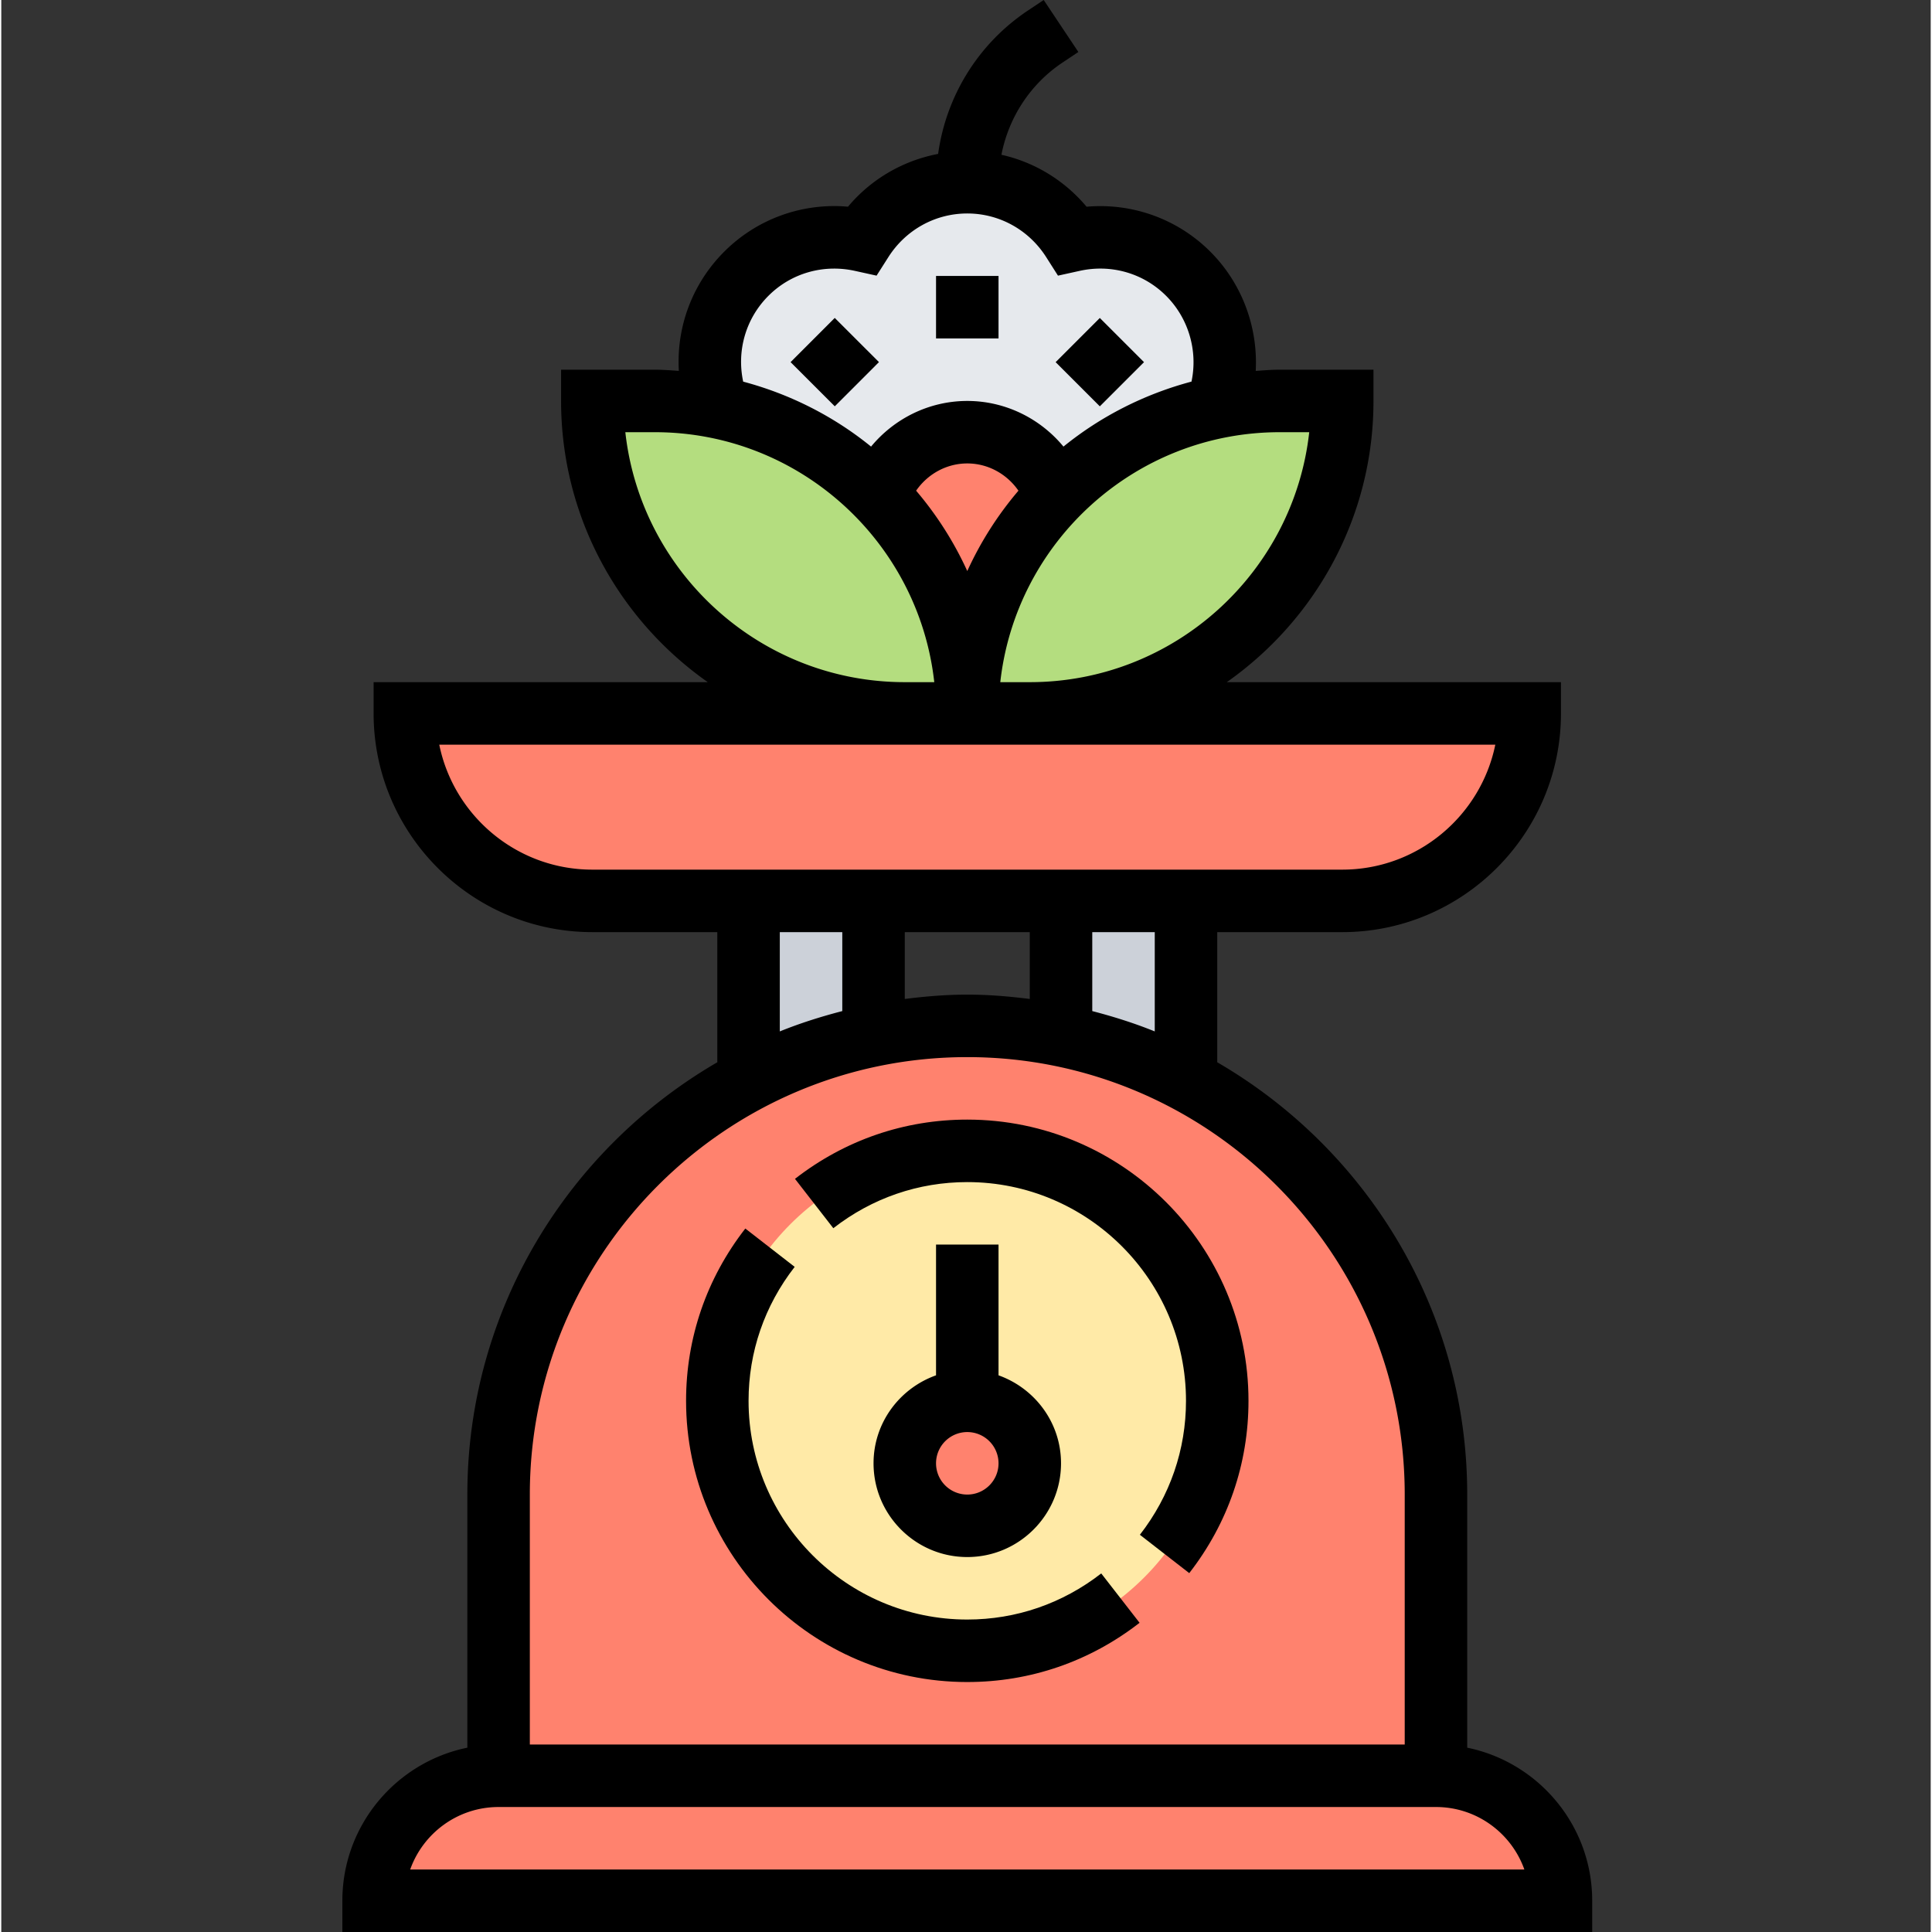 <svg height="494pt" viewBox="-87 0 494 494.656" width="494pt" xmlns="http://www.w3.org/2000/svg"><rect x="-87" y="0" width="494" height="494.656" fill="#333333" stroke="none"/><path d="M312.328 486.656h-304c0-8.8 3.602-16.8 9.36-22.64 5.84-5.758 13.84-9.36 22.64-9.36h240c17.68 0 32 14.32 32 32zm0 0M216.328 276.496a121.85 121.85 0 0 1 28.8 21.36c21.759 21.68 35.2 51.68 35.2 84.8v72h-240v-72c0-46 25.918-86 64-106.16 10-5.281 20.879-9.2 32.399-11.52 7.601-1.519 15.52-2.32 23.601-2.32 8.078 0 16 .801 23.602 2.32a120.078 120.078 0 0 1 32.398 11.52zm0 0" fill="#ff826e"/><path d="M160.328 294.656c35.36 0 64 28.64 64 64s-28.64 64-64 64-64-28.64-64-64 28.64-64 64-64zm0 0" fill="#ffeaa7"/><path d="M176.328 374.656c0 8.836-7.164 16-16 16s-16-7.164-16-16 7.164-16 16-16 16 7.164 16 16zm0 0" fill="#ff826e"/><path d="M216.328 230.656v45.84c-10-5.281-20.879-9.2-32.398-11.52l.398-2.32v-32zm0 0M136.328 262.656l.399 2.32a120.078 120.078 0 0 0-32.399 11.52v-45.84h32zm0 0" fill="#ccd1d9"/><path d="M176.328 182.656h128c0 13.281-5.36 25.281-14.082 33.918-8.637 8.723-20.637 14.082-33.918 14.082h-192c-26.48 0-48-21.52-48-48zm0 0" fill="#ff826e"/><path d="M240.328 102.656h16c0 44.16-35.84 80-80 80h-16c0-21.761 8.64-41.441 22.8-55.84a79.592 79.592 0 0 1 41.278-22.558 79.981 79.981 0 0 1 15.922-1.602zm0 0M137.527 126.816c14.16 14.399 22.801 34.079 22.801 55.84h-16c-44.16 0-80-35.84-80-80h16c5.281 0 10.399.48 15.36 1.52a78.57 78.57 0 0 1 41.84 22.64zm0 0" fill="#b4dd7f"/><path d="M216.887 70.098a31.893 31.893 0 0 1 7.441 33.597l.078.563a79.592 79.592 0 0 0-41.277 22.558l-.16-.16c-3.281-9.36-12.16-16-22.64-16s-19.36 6.64-22.642 16l-.16.16a78.57 78.57 0 0 0-41.84-22.64l.243-1.52c-3.602-11.12-.961-23.761 7.84-32.558 8-8.082 19.277-10.883 29.597-8.563 5.68-8.879 15.602-14.879 26.961-14.879s21.281 6 26.961 14.88c10.32-2.321 21.598.48 29.598 8.562zm0 0" fill="#e6e9ed"/><path d="M183.129 126.816c-14.16 14.399-22.8 34.079-22.8 55.84 0-21.761-8.642-41.441-22.802-55.84l.16-.16c3.282-9.36 12.16-16 22.641-16s19.36 6.64 22.64 16zm0 0" fill="#ff826e"/><path d="M288.328 447.465v-64.809c0-47.258-25.808-88.504-64-110.68v-33.32h32c30.871 0 56-25.129 56-56v-8H226.77c22.671-15.937 37.558-42.242 37.558-72v-8h-24c-2.082 0-4.113.168-6.152.313.61-11.192-3.48-22.395-11.625-30.535-8.422-8.426-20.04-12.532-31.68-11.504-5.672-6.762-13.312-11.403-21.8-13.305 1.859-9.563 7.386-18.098 15.663-23.625l4.036-2.688L179.895 0l-4.032 2.688c-12.695 8.472-20.941 21.855-23 36.718-8.992 1.715-17.129 6.426-23.078 13.516a39.749 39.749 0 0 0-31.68 11.504C89.887 72.64 85.825 83.734 86.48 94.96c-2.046-.137-4.082-.305-6.152-.305h-24v8c0 29.758 14.887 56.063 37.559 72H8.328v8c0 30.871 25.129 56 56 56h32v33.32c-38.191 22.176-64 63.422-64 110.68v64.809c-18.23 3.719-32 19.87-32 39.191v8h320v-8c0-19.312-13.77-35.472-32-39.191zm-80-183.387c-5.168-2.094-10.527-3.789-16-5.207v-20.215h16zm-32-25.422v17.114c-5.258-.665-10.566-1.114-16-1.114s-10.742.45-16 1.114v-17.114zm71.55-128c-3.991 35.953-34.55 64-71.55 64h-7.55c3.992-35.953 34.55-64 71.55-64zm-87.55 35.551a88.257 88.257 0 0 0-13.098-20.574c2.938-4.25 7.762-6.977 13.098-6.977s10.16 2.727 13.098 6.977a88.13 88.13 0 0 0-13.098 20.574zm-50.914-70.465c5.793-5.797 14.074-8.191 22.211-6.375l5.48 1.207 3.008-4.726c4.453-7.008 12.016-11.192 20.215-11.192s15.762 4.184 20.215 11.192l3.008 4.726 5.48-1.207c8.106-1.824 16.418.578 22.207 6.375 5.778 5.778 8.16 14.113 6.496 21.961-12.14 3.234-23.285 8.938-32.78 16.64-5.962-7.214-14.907-11.687-24.626-11.687s-18.664 4.473-24.633 11.688c-9.48-7.703-20.617-13.399-32.742-16.633-1.695-7.926.649-16.152 6.461-21.969zm-36.637 34.914h7.551c37 0 67.559 28.047 71.55 64h-7.55c-37 0-67.558-28.047-71.55-64zm-47.64 80H295.52c-3.72 18.23-19.872 32-39.192 32h-192c-19.32 0-35.48-13.77-39.191-32zm87.191 48h16v20.215c-5.473 1.418-10.832 3.113-16 5.207zm48 32c61.762 0 112 50.239 112 112v64h-224v-64c0-61.761 50.238-112 112-112zm-142.633 208c3.305-9.312 12.2-16 22.633-16h240c10.434 0 19.328 6.688 22.633 16zm0 0"/><path d="M152.328 318.656v33.473c-9.289 3.312-16 12.11-16 22.527 0 13.23 10.77 24 24 24s24-10.77 24-24c0-10.418-6.71-19.215-16-22.527v-33.473zm8 64a8 8 0 1 1 8-8c0 4.414-3.586 8-8 8zm0 0"/><path d="M160.328 302.656c30.871 0 56 25.13 56 56 0 12.496-4.082 24.36-11.808 34.297l12.64 9.817c9.93-12.77 15.168-28.016 15.168-44.114 0-39.703-32.297-72-72-72-16.098 0-31.344 5.239-44.113 15.168l9.816 12.64c9.938-7.73 21.801-11.808 34.297-11.808zm0 0M160.328 430.656c16.098 0 31.344-5.242 44.113-15.168l-9.816-12.64c-9.938 7.726-21.8 11.808-34.297 11.808-30.871 0-56-25.129-56-56 0-12.496 4.078-24.36 11.809-34.297l-12.64-9.816c-9.93 12.77-15.169 28.016-15.169 44.113 0 39.703 32.297 72 72 72zm0 0M152.328 70.656h16v16h-16zm0 0M115.086 92.719l11.309-11.32 11.32 11.312-11.313 11.316zm0 0M182.95 92.723l11.312-11.313 11.316 11.313-11.316 11.312zm0 0"/></svg>